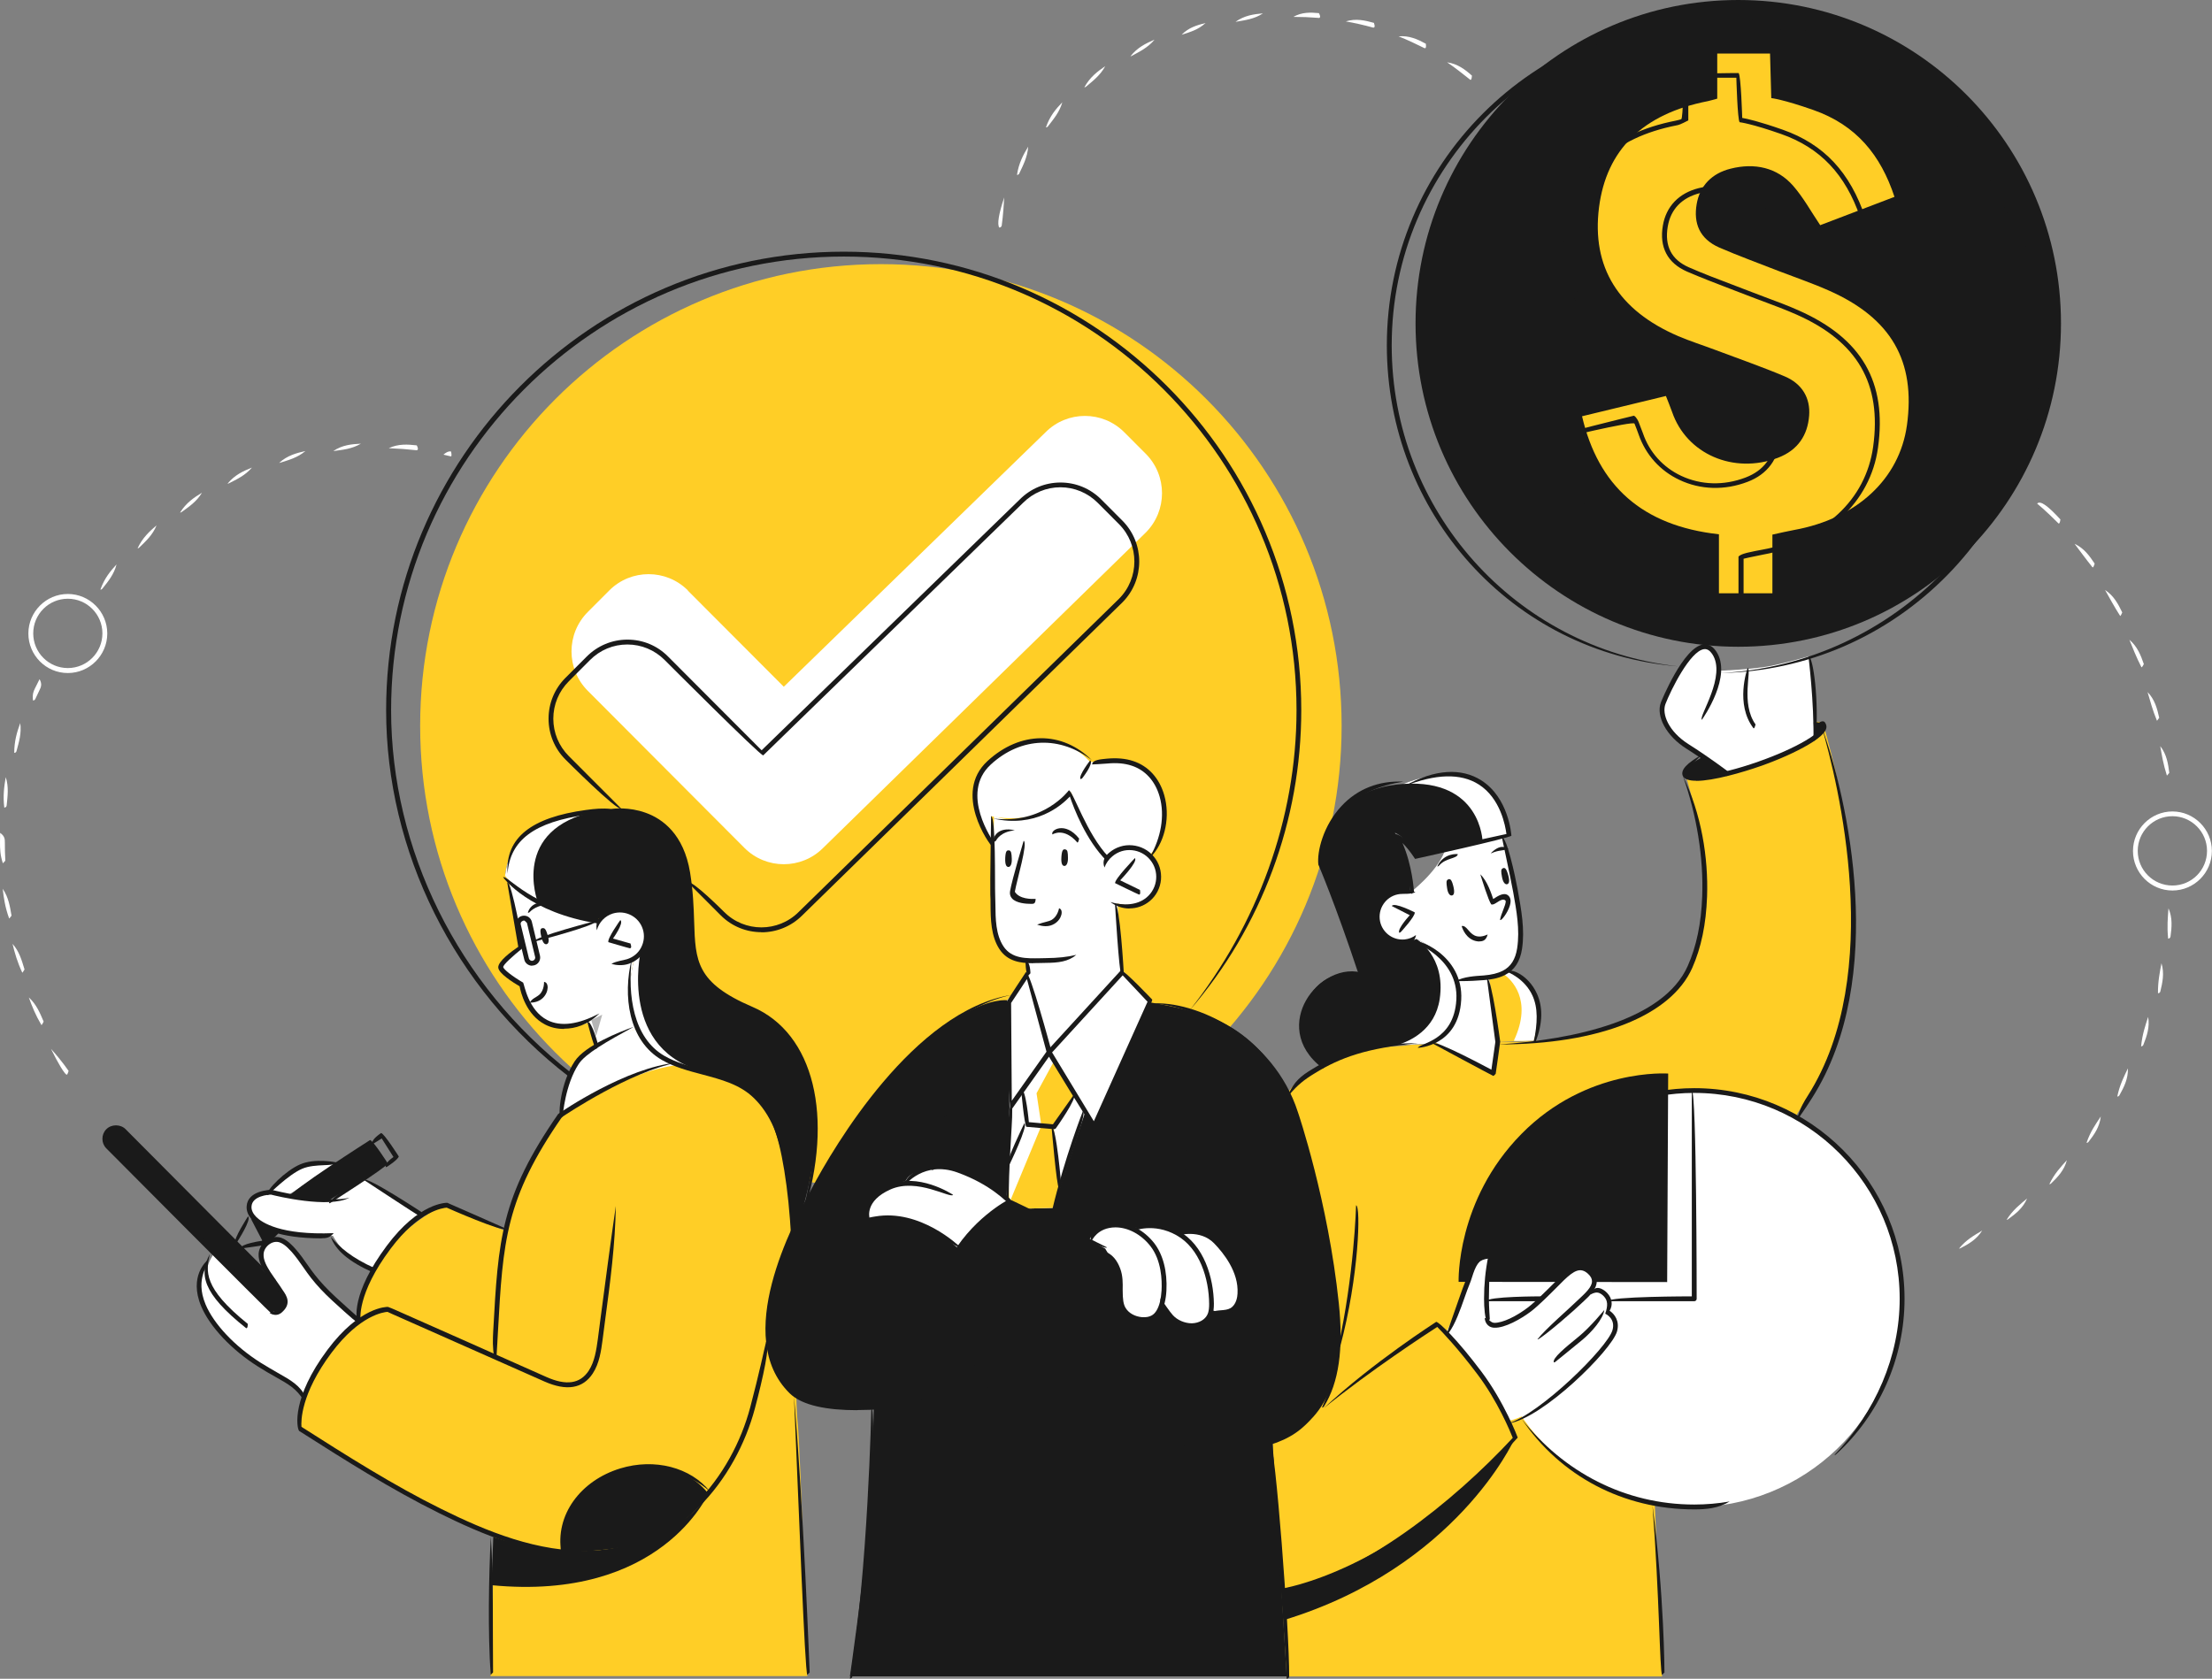 <svg width="523" height="397" viewBox="0 0 523 397" fill="none" xmlns="http://www.w3.org/2000/svg">
<rect x="0" y="0" width="523" height="397" fill="#808080" stroke="none"/>
<g clip-path="url(#clip0_1_356)">
<path d="M317.21 171.647C317.21 231.943 268.435 280.828 208.275 280.828C148.115 280.828 99.34 231.943 99.34 171.647C99.34 111.351 148.115 62.466 208.275 62.466C268.435 62.466 317.21 111.351 317.21 171.647Z" fill="#FFCE26"/>
<path d="M160.115 251.872C160.115 251.872 144.48 255.193 132.454 263.765C132.454 263.765 121.737 278.631 119.438 291.087L104.873 285.006C104.873 285.006 85.282 294.221 84.695 312.248C84.695 312.248 69.514 326.739 70.744 337.695C70.744 337.695 103.189 358.856 116.873 362.74L115.991 396.384H190.877C190.877 396.384 189.3 342.597 188.578 336.195C187.857 329.793 188.124 291.435 186.52 281.256C184.917 271.078 184.329 262.479 176.926 257.765C169.523 253.05 161.505 252.515 160.142 251.818L160.115 251.872Z" fill="#FFCE26"/>
<path d="M353.798 246.434C353.798 246.434 377.851 247.345 390.439 238.371C403.054 229.398 402.493 220.505 403.054 209.844C403.615 199.183 398.323 182.602 398.323 182.602L402.707 178.959L408.239 182.977C408.239 182.977 417.085 180.647 422.938 177.459L428.791 174.245V170.816C428.791 170.816 430.769 170.147 431.223 171.673C431.223 171.673 436.248 188.844 437.557 203.469C438.867 218.094 440.951 239.363 424.969 263.336L391.268 355.91L392.978 396.464H304.221L300.881 340.963L304.596 258.274C304.596 258.274 307.99 252.3 321.192 248.577C321.192 248.577 326.698 247.506 330.413 247.398C334.128 247.264 338.618 246.086 338.618 246.086L352.729 253.666L353.183 246.434H353.771H353.798Z" fill="#FFCE26"/>
<path d="M238.128 236.55C238.128 236.55 223.269 234.3 199.055 270.113C174.841 305.9 183.26 323.445 183.26 323.445C183.26 323.445 185.344 335.659 206.592 332.82C206.592 332.82 206.351 348.517 205.148 362.205C203.919 375.892 200.952 396.438 200.952 396.438H304.221L300.881 340.936C300.881 340.936 315.633 338.124 316.275 319.025C316.916 299.953 309.406 271.988 307.696 266.444C305.985 260.899 300.72 245.122 284.418 239.952C268.115 234.782 245.157 234.487 238.128 236.523V236.55Z" fill="#1A1A1A"/>
<path d="M162.654 139.637C157.523 134.494 149.184 134.494 144.053 139.637L138.975 144.726C133.844 149.869 133.844 158.227 138.975 163.37L176.017 200.522C181.148 205.665 189.487 205.665 194.618 200.522L270.894 125.949C276.026 120.806 276.026 112.449 270.894 107.306L265.816 102.217C260.685 97.074 252.346 97.074 247.215 102.217L185.318 162.405L162.627 139.664L162.654 139.637Z" fill="white"/>
<path d="M120.293 208.156L123.153 224.148C123.153 224.148 118.503 227.55 118.369 228.728C118.262 229.907 123.153 233.228 123.153 233.228C123.153 233.228 125.585 246.756 139.403 241.747L140.899 247.104L150.28 243.354C150.28 243.354 148.088 234.461 149.826 227.228C149.826 227.228 153.835 224.362 152.204 218.817C150.574 213.273 143.224 214.719 141.487 217.532C140.552 217.88 125.532 214.585 120.267 208.13L120.293 208.156Z" fill="white"/>
<path d="M84.695 312.275C84.695 312.275 75.341 304.56 72 299.069C68.659 293.605 65.639 292.158 63.153 293.926C60.668 295.694 62.058 300.141 63.768 302.123C65.479 304.105 69.541 308.9 66.12 310.025C66.12 310.025 65.265 311.123 62.886 308.712C60.508 306.328 50.619 296.364 50.619 296.364C50.619 296.364 49.096 298.667 49.042 299.926C49.042 299.926 46.637 300.944 47.171 305.176C47.706 309.409 50.512 315.704 58.263 320.552C66.013 325.427 71.385 328.266 71.839 330.597C71.839 330.597 76.944 317.9 84.721 312.221L84.695 312.275Z" fill="white"/>
<path d="M265.442 229.827L264.213 213.648C264.213 213.648 271.188 216.112 273.62 209.442C276.026 202.772 269.798 199.987 266.565 200.442C263.331 200.897 261.674 203.013 261.674 203.013C261.674 203.013 255.447 196.29 253.175 187.21C253.175 187.21 245.611 196.638 235.028 193.022C235.028 193.022 234.654 208.719 234.734 212.764C234.814 216.808 233.023 226.291 243.019 227.175V230.175L248.284 248.577L265.415 229.827H265.442Z" fill="white"/>
<path d="M238.502 284.042C238.502 284.042 234.28 278.765 227.411 277.078C220.542 275.363 215.144 276.756 214.102 279.328C214.102 279.328 203.491 281.256 205.309 288.703C205.309 288.703 209.371 287.042 215.839 288.971C222.306 290.873 226.663 295.373 226.663 295.373C226.663 295.373 232.73 286.801 238.502 284.069V284.042Z" fill="white"/>
<path d="M257.558 293.203C257.558 293.203 259.616 287.846 267.794 290.551C267.794 290.551 274.208 288.489 278.965 291.917C278.965 291.917 281.718 290.605 285.807 292.319C289.87 294.033 292.328 301.185 293.184 304.078C294.039 306.971 292.088 311.98 286.903 309.944C286.449 309.837 285.887 313.855 281.504 313.48C277.095 313.105 275.01 308.257 275.01 308.257C275.01 308.257 273.807 312.623 270.012 312.034C266.217 311.444 265.041 308.578 264.934 307.56C264.827 306.543 265.121 302.284 264.694 301.185C264.266 300.114 261.3 295.266 261.3 295.266L257.558 293.203Z" fill="white"/>
<path d="M355.856 199.103L359.357 217.88C359.357 217.88 362.404 230.684 352.114 231.193L353.798 246.407L353.076 253.854L338.912 246.22C338.912 246.22 343.562 244.666 344.631 238.586C345.7 232.505 344.15 228.675 340.569 226.076C336.987 223.478 334.876 222.059 334.876 222.059C334.876 222.059 327.339 224.657 325.843 218.255C324.346 211.826 330.199 210.433 333.406 211.103C333.406 211.103 339.526 206.469 341.504 201.487C343.482 196.504 344.471 190.665 344.471 190.665C344.471 190.665 353.691 196.129 355.856 199.103Z" fill="white"/>
<path d="M407.758 182.602C407.758 182.602 400.862 177.861 397.682 175.638C394.502 173.415 392.604 169.932 393.139 166.664C393.673 163.397 400.301 153.914 401.931 153.271C403.589 152.628 405.887 153.807 406.315 157.155C406.715 160.477 406.368 158.629 406.368 158.629C406.368 158.629 414.519 158.334 418.822 157.45C423.125 156.566 427.775 155.173 427.775 155.173C427.775 155.173 429.379 166.906 428.818 174.272C428.818 174.272 423.927 178.343 417.299 180.218C410.671 182.093 407.758 182.656 407.758 182.656V182.602Z" fill="white"/>
<path d="M99.34 287.551L86.004 278.765L77.799 283.989L68.258 282.542L79.724 275.122C79.724 275.122 74.031 274.212 71.171 275.926C68.311 277.64 63.207 282.006 63.207 282.006C63.207 282.006 59.385 282.488 58.877 285.06C58.396 287.631 61.63 290.417 66.842 291.301C72.026 292.158 78.735 292.265 78.735 292.265C78.735 292.265 81.327 297.542 87.795 300.435C87.795 300.435 92.605 293.792 94.075 292.292C95.545 290.819 99.34 287.578 99.34 287.578V287.551Z" fill="white"/>
<path d="M243.046 230.202L238.128 236.55L238.689 261.943L237.914 283.185L242.191 285.837L249.059 285.649L256.596 262.934L258.6 266.47L272.07 236.309L263.865 227.952L243.046 230.202Z" fill="white"/>
<path d="M248.284 248.577L242.03 258.274L243.019 265.881L238.689 274.104L238.262 283.399L242.19 285.837L249.059 285.649L250.529 281.203L250.369 279.354L249.059 265.881L254.164 259.184L248.284 248.577Z" fill="#FFCE26"/>
<path d="M271.99 201.969C271.99 201.969 276.079 198.46 274.93 190.986C273.781 183.513 272.444 178.933 257.745 180.218C257.745 180.218 251.919 172.986 243.099 175.477C234.253 177.942 231.286 182.87 230.511 187.344C229.71 191.817 234.52 199.531 234.52 199.531L234.413 193.022C234.413 193.022 246.226 196.022 253.202 187.236C253.202 187.236 257.665 200.013 261.7 203.04C261.7 203.04 264.881 197.817 272.017 201.996L271.99 201.969Z" fill="white"/>
<path d="M189.781 285.837C189.781 285.837 193.977 272.953 192.373 260.979C190.77 249.006 185.799 241.023 177.353 238.505C168.908 235.987 165.006 229.853 163.937 225.648C162.841 221.442 163.857 211.157 161.852 203.067C159.848 194.978 153.006 191.254 144.534 191.897C144.534 191.897 121.309 189.54 119.438 207.112C119.438 207.112 125.665 215.228 140.605 217.907C141.273 217.8 142.69 215.442 146.485 215.308C150.28 215.174 152.659 218.094 152.846 221.121C153.006 224.148 150.093 226.639 150.093 226.639C150.093 226.639 148.463 231.702 149.104 237.943C149.719 244.184 153.888 250.131 160.596 252.032C167.304 253.934 178.209 255.247 181.763 263.524C185.318 271.828 186.734 280.613 186.841 284.765C186.948 288.944 187.135 291.81 187.135 291.81L189.861 285.81L189.781 285.837Z" fill="#1A1A1A"/>
<path d="M59.438 288.435L62.271 293.873L66.227 291.14C66.227 291.14 60.294 288.596 59.919 287.98C59.545 287.364 59.465 288.408 59.465 288.408L59.438 288.435Z" fill="#1A1A1A"/>
<path d="M77.372 284.122L91.189 275.47L87.608 270.113L68.044 282.863C68.044 282.863 75.474 284.417 77.372 284.149V284.122Z" fill="#1A1A1A"/>
<path d="M132.614 366.946C132.614 366.946 131.786 352.213 146.512 347.981C161.211 343.749 167.438 353.231 167.438 353.231C167.438 353.231 159.394 363.437 150.039 365.365C140.685 367.294 132.641 366.946 132.641 366.946H132.614Z" fill="#1A1A1A"/>
<path d="M63.127 301.266L29.292 267.461C29.292 267.461 26.966 265.961 25.55 267.461C24.134 268.961 25.55 271.211 25.55 271.211L64.303 310.186C64.303 310.186 65.986 310.132 66.922 309.194C67.857 308.284 67.002 306.248 66.708 305.739C66.414 305.23 63.127 301.266 63.127 301.266Z" fill="#1A1A1A"/>
<path d="M150.307 243.354C150.307 243.354 139.055 247.023 136.89 250.238C134.725 253.425 132.48 263.765 132.48 263.765C132.48 263.765 147.661 253.399 160.142 251.872C160.142 251.872 152.819 250.184 150.333 243.354H150.307Z" fill="white"/>
<path d="M139.803 241.238L142.396 239.952L140.926 245.041L139.803 241.238Z" fill="#B5B5B5"/>
<path d="M312.72 252.059C312.72 252.059 305.905 248.041 308.551 238.425C311.197 228.809 321.299 229.934 321.299 229.934L312.293 203.978C312.293 203.978 312.293 186.647 331.829 185.388C331.829 185.388 338.858 182.281 344.952 183.218C351.045 184.129 355.428 189.62 356.765 196.906C356.845 197.656 334.823 202.826 334.823 202.826C334.823 202.826 332.685 198.085 329.798 196.906C329.798 196.906 333.593 205.424 333.433 211.103C333.433 211.103 326.11 209.603 325.976 216.326C325.843 223.05 331.829 223.559 334.929 222.085C334.929 222.085 344.551 226.13 345.005 235.371C345.46 244.613 337.094 246.997 337.094 246.997C337.094 246.997 327.767 246.782 322.048 248.55C316.328 250.318 312.774 252.086 312.774 252.086L312.72 252.059Z" fill="#1A1A1A"/>
<path d="M352.114 231.219L354.145 246.434L362.591 246.086C362.591 246.086 364.702 240.38 363.286 236.309C361.843 232.237 356.791 229.425 356.791 229.425C356.791 229.425 354.493 231.38 352.114 231.219Z" fill="#FFCE26"/>
<path d="M487.294 76.475C487.294 118.717 453.138 152.95 410.992 152.95C368.845 152.95 334.689 118.717 334.689 76.475C334.689 34.233 368.845 0 410.992 0C453.138 0 487.294 34.233 487.294 76.475Z" fill="#1A1A1A"/>
<path d="M450.867 100.583C449.103 113.279 439 122.655 424.194 125.333C422.591 125.628 421.014 126.003 419.063 126.431V140.307H406.421V126.351C388.221 124.342 377.878 114.833 374.056 98.44C380.765 96.832 387.099 95.279 393.887 93.645C394.395 94.984 394.929 96.216 395.357 97.449C398.778 107.386 409.896 112.208 420.346 108.27C425.156 106.449 427.401 102.833 427.749 98.306C428.069 94.181 426.145 90.779 421.976 89.011C416.577 86.734 411.018 84.805 405.539 82.743C402.626 81.645 399.66 80.707 396.827 79.502C382.582 73.394 376.301 63.135 378.065 49.072C379.802 35.385 388.462 26.92 403.802 23.92C404.417 23.786 405.032 23.599 406.021 23.331V12.67H418.502L418.796 23.197C418.796 23.197 421.575 23.492 428.738 26.009C438.947 29.599 444.666 36.697 447.927 46.555C442.074 48.805 436.221 51.028 430.368 53.251C428.176 50.01 426.412 46.742 423.98 43.956C420.185 39.59 414.84 38.465 409.201 39.885C404.764 40.983 401.905 43.903 401.156 48.269C400.381 52.796 401.825 56.465 406.475 58.528C411.098 60.537 415.856 62.251 420.559 64.1C424.515 65.626 428.55 66.993 432.399 68.707C447.178 75.243 452.978 85.395 450.867 100.609V100.583Z" fill="#FFCE26"/>
<path d="M447.739 319.849C454.711 293.587 439.121 266.633 412.918 259.645C386.715 252.657 359.821 268.282 352.849 294.544C345.877 320.806 361.467 347.761 387.67 354.749C413.873 361.736 440.767 346.111 447.739 319.849Z" fill="white"/>
<path d="M344.872 303.141L394.181 303.194L394.421 253.881C394.421 253.881 375.152 252.461 359.704 268.185C344.23 283.908 344.872 303.114 344.872 303.114V303.141Z" fill="#1A1A1A"/>
<path d="M342.039 314.9C342.039 314.9 344.337 310.346 345.86 306.248C347.384 302.15 347.972 298.025 351.874 297.65C351.874 297.65 351.313 306.194 351.446 308.418C351.553 310.641 350.965 313.507 353.771 313.078C356.578 312.677 360.266 311.337 364.328 307.346C368.39 303.355 371.491 298.614 374.938 300.141C378.386 301.694 376.488 304.641 376.488 304.641C376.488 304.641 378.52 304.802 380.043 306.677C381.566 308.552 379.589 310.346 379.589 310.346C379.589 310.346 381.967 311.257 381.994 313.507C381.994 315.757 379.829 318.998 374.885 323.525C369.941 328.079 362.163 335.07 356.631 336.008C356.631 336.008 352.782 329.07 349.522 324.302C346.288 319.534 341.638 314.873 341.638 314.873H342.039V314.9Z" fill="white"/>
<path d="M357.941 340.561C357.941 340.561 344.31 370.669 303.633 383.098L302.939 375.705C302.939 375.705 329.29 371.901 357.914 340.561H357.941Z" fill="#1A1A1A"/>
<path d="M167.438 353.231C167.438 353.231 156.4 378.785 116.204 374.874L116.632 363.464C116.632 363.464 130.209 368.285 141.835 366.973C153.46 365.66 164.685 358.91 167.465 353.231H167.438Z" fill="#1A1A1A"/>
<path d="M407.945 182.977L402.706 178.959C402.706 178.959 397.602 181.397 398.323 183.245C399.072 185.093 407.945 182.977 407.945 182.977Z" fill="#1A1A1A"/>
<path d="M428.818 170.816L428.925 174.54C428.925 174.54 430.876 172.825 430.876 171.674C430.876 170.522 428.791 170.816 428.791 170.816H428.818Z" fill="#1A1A1A"/>
<path d="M140.953 191.817C134.378 191.951 120.828 193.879 119.411 207.139C119.411 207.139 121.79 210.219 127.082 213.192C127.162 213.192 120.561 196.022 140.953 191.817Z" fill="white"/>
<path d="M167.064 253.559C146.164 248.791 151.456 225.193 151.456 225.193C150.521 226.184 150.039 226.612 150.039 226.612C150.039 226.612 148.409 231.675 149.051 237.916C149.665 244.157 153.835 250.104 160.543 252.006C163.376 252.809 166.957 253.506 170.405 254.658C169.576 254.229 168.48 253.854 167.064 253.532V253.559Z" fill="white"/>
<path d="M344.925 183.218C338.831 182.308 331.803 185.388 331.803 185.388C350.243 184.156 350.537 199.022 350.537 199.022L356.818 197.656C355.428 189.62 351.019 184.156 344.925 183.218Z" fill="white"/>
<path d="M344.952 235.345C344.497 226.103 334.876 222.059 334.876 222.059C334.876 222.059 341.878 226.157 340.408 236.202C339.313 243.648 333.246 246.3 330.172 247.184C333.914 246.916 337.041 246.97 337.041 246.97C337.041 246.97 345.406 244.586 344.952 235.345Z" fill="white"/>
<path d="M357.941 246.086C357.86 246.273 362.591 246.086 362.591 246.086C362.591 246.086 364.702 240.38 363.286 236.309C361.843 232.237 356.791 229.425 356.791 229.425C356.791 229.425 356.257 229.853 355.455 230.309C357.246 231.568 362.511 236.336 357.941 246.086Z" fill="white"/>
<path d="M249.059 251.229L245.077 258.542L246.226 266.202L238.689 284.364L238.128 274.292L242.698 265.774L241.763 257.818L248.15 248.979L249.059 251.229Z" fill="white"/>
<path d="M321.273 230.523C315.58 213.353 311.731 204.54 311.705 204.46C311.357 201.406 312.854 195.245 317.183 190.611C320.925 186.593 326.003 184.558 331.829 184.852C326.27 185.736 321.54 187.611 318.012 191.388C313.976 195.701 312.533 201.38 312.8 204.085C313.201 205.022 316.943 213.835 321.834 229.8C321.406 230.523 321.353 230.55 321.299 230.55L321.273 230.523Z" fill="#1A1A1A"/>
<path d="M345.379 232.023C344.952 232.023 344.551 232.023 344.15 232.023C346.128 230.925 348.907 230.818 350.805 230.684C352.702 230.523 354.119 230.175 355.295 229.585C357.192 228.621 358.315 226.88 358.716 224.228C359.384 219.835 358.555 215.362 357.78 210.996C357.085 207.219 355.108 198.138 355.108 198.031C356.23 197.87 358.208 206.978 358.796 210.165C359.704 215.228 360.56 219.808 359.865 224.389C359.41 227.416 358.074 229.425 355.829 230.577C354.119 231.461 352.221 231.675 350.912 231.782C349.362 231.916 347.223 232.023 345.406 232.023H345.379Z" fill="#1A1A1A"/>
<path d="M342.44 207.942C342.867 207.808 343.215 207.942 343.615 209.549C344.07 211.344 343.642 211.746 343.241 211.773C342.84 211.826 342.333 211.344 342.146 210.032C341.958 208.746 341.878 208.13 342.466 207.942H342.44Z" fill="#1A1A1A"/>
<path d="M355.348 205.317C355.776 205.156 356.123 205.29 356.578 206.871C357.085 208.639 356.684 209.04 356.284 209.121C355.883 209.174 355.375 208.719 355.134 207.433C354.894 206.148 354.814 205.531 355.375 205.317H355.348Z" fill="#1A1A1A"/>
<path d="M352.462 201.808C354.52 199.692 355.856 200.228 356.658 200.71C355.402 201.272 354.466 200.951 352.676 201.754C352.595 201.781 352.515 201.808 352.435 201.808H352.462Z" fill="#1A1A1A"/>
<path d="M339.82 204.915C341.37 201.621 344.578 201.969 344.684 201.996C344.524 203.121 341.825 202.826 340.248 204.701C340.141 204.835 339.981 204.915 339.82 204.915Z" fill="#1A1A1A"/>
<path d="M331.589 223.318C328.275 223.318 325.442 220.8 325.094 217.451C324.72 213.862 327.339 210.648 330.921 210.273C332.23 210.165 333.513 210.407 334.662 211.023C333.166 211.532 332.097 211.317 331.028 211.424C328.088 211.719 325.923 214.371 326.217 217.344C326.511 220.291 329.157 222.46 332.123 222.166C333.085 222.059 334.021 221.71 334.796 221.121C334.529 222.755 333.406 223.184 332.23 223.318C332.016 223.318 331.776 223.344 331.562 223.344L331.589 223.318Z" fill="#1A1A1A"/>
<path d="M330.814 220.559C330.386 219.594 333.326 216.433 333.326 216.433L329.077 214.264C329.584 213.246 334.502 215.764 334.502 215.764C334.662 216.675 331.215 220.398 331.215 220.398C331.108 220.505 330.947 220.585 330.787 220.585L330.814 220.559Z" fill="#1A1A1A"/>
<path d="M353.076 254.443C352.809 254.363 338.644 246.729 338.644 246.729C339.179 245.711 352.622 252.97 352.622 252.97L353.557 246.407L351.553 231.273C352.676 231.139 354.707 246.327 354.707 246.327C354.707 246.488 353.638 253.934 353.638 253.934C353.237 254.416 353.157 254.416 353.076 254.416V254.443Z" fill="#1A1A1A"/>
<path d="M312.72 252.622C305.959 247.479 306.306 240.996 308.765 236.63C311.411 231.889 317.371 228.246 322.769 230.282C317.558 229.532 312.186 232.88 309.78 237.193C306.894 242.336 308.123 247.72 313.094 251.604C313.094 252.541 312.907 252.622 312.747 252.622H312.72Z" fill="#1A1A1A"/>
<path d="M362.591 246.648C363.58 241.854 363.66 238.345 362.324 235.425C360.48 231.38 356.471 229.88 356.417 229.853C356.978 228.835 361.308 230.443 363.366 234.943C364.836 238.13 364.756 241.961 363.125 246.273C363.045 246.488 362.831 246.648 362.591 246.648Z" fill="#1A1A1A"/>
<path d="M335.223 247.827C335.544 246.675 343.776 246.273 344.337 236.416C344.898 226.452 334.154 222.701 334.048 222.675C334.529 221.63 346.101 225.675 345.486 236.47C344.872 247.372 335.357 247.8 335.25 247.8L335.223 247.827Z" fill="#1A1A1A"/>
<path d="M354.653 217.612C354.894 216.005 356.043 214.13 356.016 213.058C355.535 212.362 354.52 213.032 353.985 213.38C353.397 213.755 353.023 213.996 352.595 213.889C351.927 213.005 350.324 207.808 350.003 206.764C351.713 208.398 352.649 211.451 353.05 212.603C354.252 211.826 355.615 210.942 356.604 211.773C356.845 211.987 357.139 212.362 357.166 213.005C357.219 214.505 355.829 216.701 355.054 217.425C354.947 217.532 354.787 217.585 354.653 217.585V217.612Z" fill="#1A1A1A"/>
<path d="M349.816 222.648C349.228 222.648 348.667 222.514 348.159 222.273C346.235 221.362 345.62 219.112 345.593 219.005C346.689 218.737 347.223 220.558 348.64 221.228C349.495 221.63 350.537 221.55 351.74 220.987C351.366 222.434 350.564 222.621 349.789 222.621L349.816 222.648Z" fill="#1A1A1A"/>
<path d="M77.799 284.551C77.505 283.506 90.414 275.283 90.414 275.283L87.634 270.89L68.579 282.997C67.964 282.033 87.501 269.604 87.501 269.604C88.276 269.765 91.697 275.149 91.697 275.149C91.51 275.953 78.12 284.471 78.12 284.471C78.013 284.524 77.906 284.551 77.826 284.551H77.799Z" fill="#1A1A1A"/>
<path d="M91.216 276.033C90.922 274.988 93.033 273.622 93.033 273.622L90.254 269.229L88.115 270.569C87.501 269.604 90.12 267.944 90.12 267.944C90.895 268.131 94.289 273.488 94.289 273.488C94.102 274.265 91.51 275.926 91.51 275.926C91.403 275.979 91.296 276.006 91.216 276.006V276.033Z" fill="#1A1A1A"/>
<path d="M56.846 295.292C56.766 294.141 61.871 293.444 61.871 293.444L66.04 290.792C66.654 291.757 62.378 294.462 62.378 294.462C62.138 294.542 56.926 295.266 56.926 295.266C56.926 295.266 56.873 295.266 56.846 295.266V295.292Z" fill="#1A1A1A"/>
<path d="M55.617 293.926C55.136 293.042 58.637 287.658 58.637 287.658C59.599 288.274 56.098 293.658 56.098 293.658C55.991 293.819 55.804 293.926 55.617 293.926Z" fill="#1A1A1A"/>
<path d="M76.062 292.855C65.559 292.855 61.363 290.257 59.759 288.623C58.744 287.605 58.236 286.426 58.316 285.274C58.53 281.497 63.902 281.39 64.142 281.363C64.409 281.417 77.639 284.739 82.663 283.212C77.799 285.864 65.318 282.837 64.089 282.515C63.528 282.515 59.599 282.783 59.465 285.328C59.412 286.158 59.813 287.015 60.588 287.792C61.897 289.105 66.307 292.132 78.895 291.623C77.933 292.801 76.998 292.828 76.089 292.828L76.062 292.855Z" fill="#1A1A1A"/>
<path d="M63.127 282.622C62.913 281.444 67.51 276.837 70.957 275.363C74.459 273.837 79.323 274.854 79.536 274.881C79.242 276.006 74.565 275.042 71.412 276.408C68.178 277.801 63.581 282.408 63.554 282.462C63.447 282.569 63.287 282.622 63.153 282.622H63.127Z" fill="#1A1A1A"/>
<path d="M99.34 287.685C99.02 287.578 86.031 279.033 86.031 279.033C86.645 278.069 99.661 286.64 99.661 286.64C99.715 287.605 99.527 287.685 99.34 287.685Z" fill="#1A1A1A"/>
<path d="M88.302 300.971C82.503 298.4 79.269 295.641 78.2 292.453C80.231 294.944 83.251 297.516 88.543 299.873C88.73 300.837 88.543 300.971 88.302 300.971Z" fill="#1A1A1A"/>
<path d="M125.799 228.38C124.944 228.38 124.142 227.791 123.955 226.907L122.031 218.898C121.79 217.853 122.432 216.835 123.447 216.594C123.928 216.487 124.436 216.541 124.89 216.808C125.318 217.076 125.639 217.505 125.746 217.987L127.67 225.996C127.91 227.014 127.296 228.059 126.253 228.3C126.093 228.327 125.959 228.353 125.799 228.353V228.38ZM123.875 217.692C123.287 217.8 123.02 218.228 123.126 218.63L125.051 226.639C125.158 227.041 125.559 227.309 125.959 227.202C126.36 227.094 126.628 226.693 126.521 226.291L124.596 218.282C124.115 217.746 123.982 217.692 123.848 217.692H123.875Z" fill="#1A1A1A"/>
<path d="M126.146 222.728C126.013 221.603 141.113 217.719 141.113 217.719C141.38 218.817 126.28 222.701 126.28 222.701C126.227 222.701 126.173 222.701 126.146 222.701V222.728Z" fill="#1A1A1A"/>
<path d="M116.017 396.089C115.322 386.071 115.563 372.865 116.044 363.437C116.712 372.892 116.472 386.071 116.579 395.5C116.017 396.089 116.017 396.089 116.017 396.089Z" fill="#1A1A1A"/>
<path d="M116.873 321.141C116.418 318.596 116.525 316.748 116.605 314.954C117.808 293.069 118.369 283.078 131.973 263.443C132.774 262.854 148.169 252.381 160.035 251.309C148.997 253.452 134.111 263.336 132.855 264.193C119.492 283.506 118.93 293.391 117.728 315.034C117.621 316.802 117.541 318.677 117.407 320.605C117.407 320.9 117.14 321.141 116.846 321.141H116.873Z" fill="#1A1A1A"/>
<path d="M190.877 396.089C190.289 395.152 188.872 356.713 187.723 330.088C189.995 356.687 191.411 395.125 191.438 395.5C190.877 396.089 190.877 396.089 190.877 396.089Z" fill="#1A1A1A"/>
<path d="M138.12 367.856C125.799 367.856 113.933 362.847 103.884 357.865C92.365 352.16 81.354 345.168 70.717 338.392C70.102 337.534 68.98 330.516 77.425 319.213C85.042 309.007 91.43 309.061 91.724 309.061C91.937 309.114 93.247 309.677 93.247 309.677C105.247 314.98 117.22 320.311 129.193 325.641C133.897 327.731 137.158 327.248 139.189 324.168C140.632 321.972 141.006 319.132 141.354 316.668L141.968 311.927C143.117 303.168 144.32 294.087 145.603 285.194C145.469 294.248 144.267 303.328 143.091 312.087L142.476 316.829C142.129 319.427 141.728 322.4 140.151 324.811C137.799 328.4 133.95 329.016 128.739 326.713C116.766 321.382 104.766 316.079 92.793 310.775L91.617 310.239C90.815 310.293 85.095 310.936 78.361 319.936C71.091 329.659 71.171 336.115 71.278 337.427C81.969 344.231 92.953 351.222 104.392 356.874C114.841 362.044 127.242 367.24 139.964 366.705C159.821 365.847 173.077 349.079 177.38 332.82C179.331 325.507 181.095 317.391 181.122 317.311C182.217 317.632 180.427 325.775 178.476 333.115C174.039 349.776 160.436 366.999 139.991 367.856C139.349 367.883 138.734 367.91 138.093 367.91L138.12 367.856Z" fill="#1A1A1A"/>
<path d="M84.695 312.837C84.08 312.114 83.011 305.9 91.456 294.596C99.073 284.39 105.434 284.444 105.755 284.444C105.968 284.497 119.679 290.578 119.679 290.578C119.224 291.623 105.621 285.596 105.621 285.596C104.819 285.649 99.1 286.292 92.365 295.292C84.267 306.114 85.256 312.114 85.256 312.168C84.775 312.837 84.721 312.837 84.695 312.837Z" fill="#1A1A1A"/>
<path d="M124.81 215.871C125.238 213.969 127.59 212.576 130.289 214.103C127.135 213.621 125.318 215.603 125.238 215.683C125.131 215.817 124.971 215.871 124.81 215.871Z" fill="#1A1A1A"/>
<path d="M189.46 287.685C196.035 264.327 191.438 245.122 177.487 239.175C163.536 233.202 163.349 227.469 163.028 217.987C162.921 214.692 162.788 210.942 162.066 206.523C159.394 190.236 145.202 192.353 144.614 192.46C142.743 192.272 141.193 192.326 138.708 192.674C126.36 194.388 120.587 198.647 120 206.576C119.465 198.058 125.719 193.29 138.547 191.549C140.712 191.254 142.449 191.094 144.48 191.308C145.068 191.228 148.703 190.772 152.685 192.219C156.641 193.638 161.665 197.254 163.162 206.335C163.883 210.808 164.017 214.585 164.124 217.933C164.418 227.282 164.605 232.425 177.888 238.104C192.427 244.318 197.291 264.06 189.968 287.256C189.888 287.498 189.674 287.658 189.433 287.658L189.46 287.685Z" fill="#1A1A1A"/>
<path d="M133.362 243.327C131.705 243.327 130.209 242.979 128.873 242.282C124.356 239.952 123.1 234.568 122.859 233.255C121.202 232.264 117.861 230.175 117.808 228.782C117.755 227.335 120.881 225.032 122.538 223.907L119.919 208.665C121.042 208.478 123.741 224.068 123.741 224.068C121.069 226.237 118.957 228.139 118.984 228.702C119.037 229.237 121.229 230.952 123.688 232.371C123.982 232.853 124.89 238.934 129.407 241.238C132.534 242.845 136.703 242.309 141.728 239.657C138.948 242.416 135.955 243.273 133.362 243.273V243.327Z" fill="#1A1A1A"/>
<path d="M128.285 219.487C127.83 219.541 127.59 219.835 127.964 221.442C128.365 223.237 128.926 223.398 129.3 223.264C129.701 223.13 129.915 222.46 129.514 221.228C129.113 219.969 128.899 219.407 128.285 219.487Z" fill="#1A1A1A"/>
<path d="M125.264 237.112C125.799 236.095 126.841 235.853 127.536 235.211C128.712 234.139 128.632 232.237 128.632 232.211C129.781 232.264 129.861 234.595 128.311 236.041C127.536 236.764 126.521 237.112 125.264 237.112Z" fill="#1A1A1A"/>
<path d="M146.592 228.246C145.897 228.246 145.229 228.139 144.561 227.925C146.004 227.202 147.18 227.175 148.276 226.827C149.719 226.371 150.895 225.407 151.59 224.068C152.284 222.728 152.445 221.201 151.99 219.755C151.536 218.308 150.547 217.13 149.211 216.433C147.875 215.737 146.351 215.603 144.908 216.032C143.037 216.621 141.621 218.094 141.113 219.996C140.605 217.425 142.316 215.63 144.561 214.933C146.298 214.398 148.115 214.558 149.745 215.416C151.349 216.273 152.525 217.692 153.059 219.407C153.594 221.148 153.434 222.996 152.578 224.603C151.723 226.21 150.307 227.389 148.596 227.952C147.928 228.166 147.26 228.246 146.565 228.246H146.592Z" fill="#1A1A1A"/>
<path d="M148.917 224.255C148.757 224.255 143.839 222.809 143.839 222.809C143.545 221.925 146.672 217.585 146.672 217.585C147.607 218.255 144.935 221.951 144.935 221.951L149.077 223.13C149.398 224.094 149.157 224.255 148.917 224.255Z" fill="#1A1A1A"/>
<path d="M132.481 264.354C131.946 263.417 132.507 256.104 135.875 250.988C138.333 247.238 146.485 244.023 149.852 242.818C143.411 246.327 138.414 249.193 136.837 251.604C133.63 256.479 133.068 263.738 133.068 263.818C133.068 264.113 132.801 264.354 132.507 264.354H132.481Z" fill="#1A1A1A"/>
<path d="M187.055 292.935C186.494 280.935 184.65 270.595 182.939 266.658C181.736 263.872 180.16 261.542 178.262 259.693C174.948 256.452 170.618 255.327 166.022 254.095C162.788 253.238 159.447 252.354 156.534 250.693C148.57 246.139 147.206 235.398 149.371 226.773C148.409 235.237 149.665 245.416 157.095 249.702C159.875 251.309 163.135 252.166 166.289 252.997C170.832 254.202 175.509 255.434 179.037 258.89C181.042 260.845 182.699 263.309 183.955 266.202C185.719 270.247 187.589 280.774 187.589 292.373C187.589 292.694 187.322 292.935 187.028 292.935H187.055Z" fill="#1A1A1A"/>
<path d="M141.514 218.416C125.077 215.844 119.198 207.781 118.957 207.46C119.946 206.871 125.772 214.826 141.594 217.291C142.022 218.228 141.781 218.442 141.514 218.442V218.416Z" fill="#1A1A1A"/>
<path d="M140.926 248.041C140.365 247.613 138.868 241.639 138.868 241.639C139.964 241.371 141.487 247.345 141.487 247.345C141.033 248.041 140.979 248.068 140.926 248.068V248.041Z" fill="#1A1A1A"/>
<path d="M84.695 312.864C84.32 312.703 83.358 311.98 78.548 307.56C76.597 305.766 74.966 304.025 73.576 302.257C72.908 301.426 72.32 300.542 71.706 299.685C70.85 298.453 69.942 297.167 68.953 296.042C68.632 295.694 68.311 295.373 67.991 295.051C67.537 294.623 66.895 294.087 66.147 293.819C65.398 293.551 64.516 293.685 63.768 294.194C62.94 294.757 62.378 295.641 62.325 296.551C62.218 297.998 63.1 299.498 63.902 300.784C64.356 301.48 64.81 302.15 65.291 302.819C65.826 303.569 66.387 304.373 66.895 305.176C67.697 306.328 69.113 308.337 66.494 310.48C65.933 310.909 65.024 311.284 63.741 310.507C65.104 309.998 65.505 309.811 65.773 309.596C67.563 308.123 66.788 307.025 66.174 306.141C65.452 304.989 64.891 304.239 64.356 303.489C63.875 302.793 63.367 302.123 62.913 301.4C62.004 299.953 61.042 298.266 61.149 296.471C61.229 295.212 61.977 293.98 63.127 293.23C64.169 292.533 65.425 292.346 66.494 292.721C67.43 293.042 68.205 293.685 68.739 294.194C69.113 294.542 69.461 294.891 69.781 295.266C70.85 296.444 71.759 297.757 72.641 299.016C73.229 299.873 73.844 300.73 74.485 301.534C75.822 303.248 77.425 304.935 79.323 306.703C84.053 311.043 85.015 311.793 85.042 311.819C85.042 312.757 84.855 312.837 84.695 312.837V312.864Z" fill="#1A1A1A"/>
<path d="M58.236 314.123C47.652 305.739 47.118 301.212 49.603 296.578C48.721 300.623 47.92 304.48 58.583 313.078C58.583 314.016 58.396 314.096 58.236 314.096V314.123Z" fill="#1A1A1A"/>
<path d="M71.813 331.213C70.129 328.427 68.231 327.356 65.078 325.588C63.875 324.918 62.512 324.141 60.962 323.15C54.735 319.213 49.603 313.748 47.572 308.927C44.552 301.748 48.962 298.105 49.015 298.078C49.577 299.096 45.942 302.123 48.614 308.498C50.566 313.132 55.51 318.382 61.55 322.213C63.073 323.177 64.436 323.927 65.612 324.623C68.846 326.445 70.957 327.65 72.294 330.409C71.946 331.213 71.866 331.24 71.786 331.24L71.813 331.213Z" fill="#1A1A1A"/>
<path d="M132.721 367.187C131.171 358.294 137.264 350.124 146.672 347.258C154.77 344.793 163.295 346.99 167.892 352.749C162.681 348.061 154.636 345.999 146.993 348.356C138.28 351.008 132.374 358.829 133.282 366.544C132.748 367.187 132.748 367.187 132.721 367.187Z" fill="#1A1A1A"/>
<path d="M400.595 307.721H380.257C380.257 306.569 400.007 306.569 400.007 306.569V257.899C401.156 257.899 401.156 307.159 401.156 307.159C401.156 307.48 400.889 307.721 400.595 307.721Z" fill="#1A1A1A"/>
<path d="M364.328 307.721H351.473C351.473 306.569 364.328 306.569 364.328 306.569C364.889 307.453 364.649 307.721 364.328 307.721Z" fill="#1A1A1A"/>
<path d="M433.735 344.07C443.41 333.865 449.156 320.766 449.156 307.132C449.156 280.292 427.375 258.461 400.595 258.461C377.584 258.461 357.566 274.828 352.996 297.408C356.551 274.078 377.05 257.336 400.595 257.336C428.016 257.336 450.305 279.676 450.305 307.159C450.305 321.114 444.399 334.534 434.109 343.936C434.003 344.043 433.869 344.097 433.735 344.097V344.07Z" fill="#1A1A1A"/>
<path d="M351.66 312.596C351.072 311.953 350.885 309.141 350.885 307.132C350.885 303.784 351.206 300.435 351.874 297.167C352.355 300.569 352.034 303.864 352.034 307.132C352.034 309.114 352.248 311.953 352.248 311.98C351.713 312.596 351.687 312.596 351.687 312.596H351.66Z" fill="#1A1A1A"/>
<path d="M400.595 356.954C383.838 356.954 368.952 349.133 359.758 335.525C369.7 348.169 384.239 355.803 400.595 355.803C403.401 355.803 406.234 355.562 408.96 355.079C406.341 356.687 403.482 356.954 400.595 356.954Z" fill="#1A1A1A"/>
<path d="M411.633 146.093H398.992C398.43 145.53 398.43 132.083 398.43 132.083C380.604 129.967 370.021 120.699 366.065 103.797C366.493 103.101 386.324 98.306 386.324 98.306C386.992 98.654 387.446 99.833 387.446 99.833C387.793 100.743 388.141 101.6 388.462 102.484C389.985 106.958 393.219 110.52 397.495 112.529C402.172 114.726 407.571 114.886 412.702 112.931C417.005 111.297 419.384 108.11 419.731 103.449C420.025 99.431 418.101 96.324 414.306 94.716C410.457 93.109 406.475 91.636 402.6 90.216C401.023 89.627 399.446 89.064 397.869 88.475C396.88 88.1 395.865 87.752 394.849 87.377C392.952 86.707 391.001 86.011 389.13 85.207C374.644 78.993 368.203 68.546 370.047 54.189C371.811 40.206 380.631 31.581 396.239 28.527C396.64 28.447 397.014 28.34 397.495 28.206C398.003 28.072 398.003 17.84 398.003 17.84C398.564 17.277 411.072 17.277 411.072 17.277C411.633 17.84 411.927 27.884 411.927 27.884C413.023 28.072 415.936 28.715 421.495 30.67C431.25 34.099 437.45 40.742 441.058 51.564C440.711 52.287 423.179 58.983 423.179 58.983C421.816 57.751 421.147 56.707 420.506 55.715C419.116 53.519 417.78 51.43 416.15 49.555C412.729 45.617 407.651 44.224 401.931 45.671C397.655 46.742 395.009 49.474 394.315 53.599C393.539 58.18 395.197 61.421 399.312 63.216C402.6 64.662 406.047 65.975 409.388 67.234C410.724 67.743 412.061 68.251 413.37 68.76C414.706 69.269 416.043 69.778 417.379 70.287C419.971 71.252 422.671 72.243 425.236 73.394C440.23 80.037 446.19 90.35 444.025 105.913C442.234 118.771 431.838 128.44 416.898 131.146C415.802 131.36 414.733 131.574 413.531 131.842L412.248 132.137V145.557C412.248 145.878 411.98 146.119 411.686 146.119L411.633 146.093ZM399.553 144.941H411.045V131.628C411.499 131.065 413.237 130.69 413.237 130.69C414.439 130.423 415.535 130.181 416.657 129.994C431.33 127.315 441.112 118.235 442.876 105.699C444.96 90.725 439.187 80.787 424.755 74.386C422.216 73.261 419.544 72.269 416.978 71.305C415.642 70.796 414.279 70.314 412.943 69.778C411.606 69.269 410.297 68.76 408.96 68.251C405.62 66.966 402.172 65.653 398.831 64.207C394.261 62.198 392.283 58.448 393.165 53.331C393.94 48.805 396.96 45.671 401.637 44.492C407.838 42.965 413.263 44.465 417.005 48.751C418.689 50.68 420.025 52.823 421.468 55.046C422.029 55.93 422.591 56.814 423.179 57.698L439.802 51.349C436.301 41.197 430.368 34.929 421.121 31.688C414.119 29.224 411.339 28.902 411.312 28.902C410.804 28.34 410.537 18.375 410.537 18.375H399.179V28.474C397.335 29.438 396.907 29.545 396.506 29.626C381.433 32.572 372.934 40.876 371.223 54.296C369.459 68.091 375.66 78.136 389.638 84.136C391.482 84.939 393.406 85.609 395.303 86.279C396.319 86.627 397.335 87.002 398.35 87.377C399.927 87.966 401.504 88.529 403.054 89.118C406.929 90.538 410.938 92.011 414.813 93.645C419.09 95.466 421.281 98.975 420.934 103.502C420.559 108.565 417.86 112.181 413.183 113.949C407.784 116.012 402.065 115.851 397.094 113.494C392.524 111.351 389.103 107.547 387.446 102.779C387.152 101.922 386.805 101.065 386.457 100.181C386.163 99.458 367.375 104.011 367.375 104.011C371.357 120.19 381.727 129.003 399.125 130.931C399.633 131.494 399.633 144.887 399.633 144.887L399.553 144.941Z" fill="#1A1A1A"/>
<path d="M316.328 318.811C320.177 301.667 320.631 285.194 320.631 285.033C321.78 285.221 321.326 301.801 316.89 318.382C316.809 318.65 316.596 318.811 316.328 318.811Z" fill="#1A1A1A"/>
<path d="M392.978 396.089C392.417 395.339 392.364 377.66 390.707 355.937C393.513 377.634 393.54 395.339 393.54 395.527L392.978 396.089Z" fill="#1A1A1A"/>
<path d="M303.393 376.214C321.967 372.41 343.562 355.267 357.673 340.025C357.032 338.418 354.065 331.293 349.362 325.052C344.631 318.757 340.889 314.873 339.82 313.802C337.415 315.355 324.239 323.927 312.907 333.088C324.694 322.105 339.446 312.703 339.58 312.596C340.328 312.703 344.604 316.829 350.27 324.382C355.669 331.561 358.823 339.865 358.849 339.972C344.524 356.017 322.529 373.482 303.473 376.214C303.473 376.214 303.42 376.214 303.393 376.214Z" fill="#1A1A1A"/>
<path d="M304.596 258.836C306.039 255.729 307.535 254.47 310.342 252.782C316.489 249.032 322.796 246.702 335.197 246.702C323.063 247.854 316.916 250.104 310.93 253.774C308.23 255.408 306.814 256.613 305.023 258.675C304.916 258.809 304.756 258.863 304.596 258.863V258.836Z" fill="#1A1A1A"/>
<path d="M354.359 246.997C372.239 245.845 393.352 241.264 399.045 228.434C401.103 223.8 402.225 218.416 402.466 211.987C402.813 202.906 401.183 192.754 397.869 183.406C402.279 192.486 403.936 202.799 403.615 212.04C403.375 218.603 402.225 224.121 400.114 228.889C395.09 240.22 378.012 246.997 354.386 246.997H354.359Z" fill="#1A1A1A"/>
<path d="M424.969 264.381C425.637 261.917 426.626 260.39 427.455 259.077C445.789 230.255 434.564 184.986 430.689 171.781C436.809 188.522 446.51 231.246 428.417 259.693C427.588 261.006 426.573 262.559 425.45 264.14C425.343 264.301 425.156 264.381 424.996 264.381H424.969Z" fill="#1A1A1A"/>
<path d="M408.239 183.54C407.838 183.379 403.401 180.004 398.698 177.031C394.021 174.084 391.455 169.397 392.711 166.075C392.765 165.941 398.003 152.95 402.787 152.387C403.562 152.307 404.711 152.494 405.727 153.968C409.735 159.78 402.68 169.798 402.386 170.227C401.531 169.477 408.346 159.754 404.791 154.611C404.23 153.807 403.615 153.432 402.92 153.512C399.606 153.914 395.009 163.289 393.78 166.477C392.871 168.861 394.502 173.013 399.312 176.04C404.07 179.04 408.56 182.442 408.586 182.468C408.586 183.433 408.426 183.486 408.239 183.486V183.54Z" fill="#1A1A1A"/>
<path d="M428.764 175.209C428.951 166.048 427.588 155.307 427.588 155.2C428.738 155.173 430.101 166.022 429.326 174.7C429.299 174.995 429.058 175.209 428.764 175.209Z" fill="#1A1A1A"/>
<path d="M356.631 336.624C364.194 334.293 380.016 318.757 381.246 314.579C382.047 311.82 379.642 310.721 379.535 310.668C380.203 308.766 380.15 307.56 379.214 306.569C378.867 306.194 378.52 305.953 378.145 305.793C377.557 305.552 376.889 305.659 376.061 306.141C376.622 304.507 377.638 304.373 378.546 304.748C379.054 304.962 379.562 305.31 380.016 305.793C381.192 307.052 381.379 308.632 380.577 309.971C381.727 310.748 383.036 312.409 382.315 314.9C381.005 319.346 364.863 335.338 356.711 336.624C356.684 336.624 356.658 336.624 356.631 336.624Z" fill="#1A1A1A"/>
<path d="M363.5 316.748C365.344 314.337 371.357 309.168 372.987 307.534C374.858 305.793 376.408 304.373 376.408 303.007C376.408 302.391 376.114 301.828 375.473 301.239C373.709 299.605 372.159 300.462 369.753 302.766C369.433 303.087 368.952 303.569 368.39 304.132C366.546 305.98 363.794 308.739 362.056 310.078C359.598 311.953 355.776 314.096 353.29 313.989C351.553 313.909 351.072 312.436 351.045 311.686C352.195 311.846 352.275 312.784 353.344 312.837C355.295 312.837 358.475 311.337 361.335 309.141C362.992 307.855 365.745 305.123 367.562 303.301C368.123 302.712 368.604 302.23 368.952 301.935C370.689 300.248 373.335 297.703 376.248 300.382C377.103 301.185 377.531 302.069 377.531 303.007C377.531 304.882 375.767 306.489 374.484 307.694C372.052 310.052 366.039 315.248 363.794 316.668C363.687 316.721 363.58 316.748 363.5 316.748Z" fill="#1A1A1A"/>
<path d="M342.039 315.462C343.027 312.65 344.23 309.221 345.192 306.462C345.647 305.176 346.048 304.051 346.395 303.221C346.609 302.766 346.769 302.23 346.956 301.667C347.651 299.498 348.586 296.525 351.981 297.087C349.522 297.864 348.854 299.498 348.052 302.016C347.865 302.605 347.678 303.194 347.464 303.676C347.117 304.48 346.742 305.578 346.288 306.837C345.299 309.65 344.07 313.186 342.52 315.221C342.413 315.382 342.226 315.462 342.065 315.462H342.039Z" fill="#1A1A1A"/>
<path d="M367.375 322.186C367.027 321.168 369.994 318.757 373.308 316.052C376.007 313.855 379.295 309.811 379.321 309.784C379.081 311.846 376.381 315.007 374.03 316.936C370.716 319.668 367.749 322.052 367.749 322.052C367.642 322.132 367.508 322.186 367.402 322.186H367.375Z" fill="#1A1A1A"/>
<path d="M401.049 184.638C399.366 184.638 398.163 184.29 397.842 183.406C397.361 182.04 398.858 180.433 402.413 178.477C398.671 181.852 398.885 182.924 398.938 183.031C399.259 183.942 405.486 183.727 415.749 180.111C420.105 178.584 424.061 176.816 426.92 175.129C430.261 173.147 430.769 172.102 430.689 171.834C430.555 171.406 430.528 171.325 429.326 171.379C430.956 170.2 431.41 170.415 431.758 171.379C432.212 172.665 430.822 174.191 427.535 176.12C424.622 177.834 420.586 179.656 416.15 181.209C412.007 182.656 405.139 184.665 401.076 184.665L401.049 184.638Z" fill="#1A1A1A"/>
<path d="M414.6 172.236C410.217 166.531 413.076 158.307 413.21 157.959C414.252 158.414 411.499 166.343 415.081 171.325C414.84 172.209 414.733 172.236 414.626 172.236H414.6Z" fill="#1A1A1A"/>
<path d="M513.646 210.594C508.488 210.594 504.319 206.389 504.319 201.246C504.319 196.103 508.515 191.897 513.646 191.897C518.777 191.897 522.973 196.103 522.973 201.246C522.973 206.389 518.777 210.594 513.646 210.594ZM513.646 193.022C509.129 193.022 505.441 196.692 505.441 201.219C505.441 205.746 509.103 209.415 513.646 209.415C518.189 209.415 521.824 205.746 521.824 201.219C521.824 196.692 518.136 193.022 513.646 193.022Z" fill="white"/>
<path d="M16.035 159.164C10.877 159.164 6.708 154.959 6.708 149.816C6.708 144.673 10.904 140.467 16.035 140.467C21.167 140.467 25.363 144.673 25.363 149.816C25.363 154.959 21.167 159.164 16.035 159.164ZM16.035 141.592C11.519 141.592 7.857 145.262 7.857 149.789C7.857 154.316 11.519 157.986 16.035 157.986C20.552 157.986 24.214 154.316 24.214 149.789C24.214 145.262 20.552 141.592 16.035 141.592Z" fill="white"/>
<path d="M180.026 220.451C176.525 220.451 173.05 219.112 170.405 216.46L162.681 208.719C163.483 207.915 171.206 215.657 171.206 215.657C176.07 220.532 183.981 220.532 188.846 215.657L264.56 141.619C269.424 136.744 269.424 128.815 264.56 123.94L259.536 118.904C257.184 116.547 254.03 115.235 250.716 115.235C247.402 115.235 244.248 116.547 241.897 118.904L180.454 178.638C179.652 178.638 157.149 156.084 157.149 156.084C154.797 153.727 151.67 152.414 148.329 152.414C144.988 152.414 141.861 153.727 139.509 156.084L134.485 161.12C132.133 163.477 130.823 166.638 130.823 169.959C130.823 173.281 132.133 176.441 134.485 178.799L146.832 191.174C146.031 191.978 133.683 179.602 133.683 179.602C131.117 177.031 129.701 173.602 129.701 169.959C129.701 166.316 131.117 162.888 133.683 160.316L138.708 155.28C141.273 152.709 144.694 151.262 148.356 151.262C152.017 151.262 155.411 152.682 157.977 155.28L180.079 177.433L241.121 118.101C243.687 115.529 247.108 114.11 250.743 114.11C254.378 114.11 257.798 115.529 260.364 118.101L265.389 123.137C270.68 128.467 270.68 137.119 265.389 142.45L189.674 216.487C187.028 219.139 183.527 220.478 180.053 220.478L180.026 220.451Z" fill="#1A1A1A"/>
<path d="M286.556 343.481C265.041 343.481 237.46 329.311 219.34 314.953C219.153 314.337 220.436 305.552 224.257 298.212C229.389 288.408 238.208 283.801 238.582 283.613C239.09 283.613 261.754 294.998 261.754 294.998C261.246 296.016 238.85 284.765 238.85 284.765C237.38 285.596 229.763 290.176 225.273 298.748C221.959 305.123 220.596 312.623 220.302 314.257C238.262 328.4 265.389 342.329 286.529 342.329C287.01 342.329 287.491 342.329 287.972 342.329C300.239 341.954 307.883 338.686 312.025 332.07C308.631 339.65 300.694 343.079 287.999 343.481C287.518 343.481 287.037 343.481 286.529 343.481H286.556Z" fill="#1A1A1A"/>
<path d="M312.533 332.927C315.393 326.686 316.489 318.918 315.393 308.337C312.881 284.417 305.852 263.577 305.772 263.363C300.186 246.032 282.333 237.595 272.017 237.327C282.68 236.443 301.121 245.148 306.867 262.988C306.947 263.176 314.03 284.122 316.542 308.177C317.691 319.025 316.542 327.007 313.041 332.606C312.934 332.766 312.747 332.874 312.56 332.874L312.533 332.927Z" fill="#1A1A1A"/>
<path d="M280.783 291.007C279.099 281.471 280.916 270.113 280.943 270.006C282.039 270.301 280.275 281.497 281.344 290.364C280.836 291.007 280.809 291.007 280.783 291.007Z" fill="#1A1A1A"/>
<path d="M251.839 200.871C251.384 200.79 251.064 201.005 250.957 202.639C250.823 204.487 251.304 204.808 251.705 204.781C252.106 204.781 252.533 204.192 252.507 202.88C252.48 201.567 252.453 200.951 251.839 200.871Z" fill="#1A1A1A"/>
<path d="M238.502 201.112C238.048 201.058 237.754 201.272 237.674 202.906C237.594 204.755 238.075 205.049 238.476 205.022C238.876 204.996 239.277 204.406 239.224 203.094C239.17 201.781 239.117 201.165 238.502 201.085V201.112Z" fill="#1A1A1A"/>
<path d="M265.148 230.711C264.587 230.175 263.625 213.701 263.625 213.701C264.774 213.621 265.709 230.094 265.709 230.094C265.175 230.711 265.148 230.711 265.148 230.711Z" fill="#1A1A1A"/>
<path d="M244.275 227.791C241.309 227.791 238.235 227.389 236.311 224.469C234.28 221.389 234.226 217.371 234.199 213.835C234.199 213.058 234.199 212.308 234.146 211.558C234.066 209.148 234.333 193.638 234.333 192.995C235.482 193.183 235.188 209.148 235.295 211.505C235.322 212.255 235.322 213.032 235.349 213.808C235.375 217.371 235.429 221.041 237.273 223.826C239.251 226.773 242.672 226.666 246.012 226.612C246.44 226.612 246.868 226.612 247.268 226.585C250.101 226.559 252.4 226.318 254.484 225.809C252.56 227.443 250.182 227.684 247.268 227.71C246.868 227.71 246.44 227.71 246.039 227.737C245.478 227.737 244.89 227.764 244.302 227.764L244.275 227.791Z" fill="#1A1A1A"/>
<path d="M267.046 214.853C265.469 214.853 263.892 214.344 262.556 213.326C265.602 214.21 268.836 214.13 271.108 212.228C273.781 209.978 274.155 205.987 271.91 203.308C270.841 202.022 269.317 201.219 267.634 201.058C265.923 200.897 264.32 201.406 263.01 202.505C262.155 203.201 261.513 204.138 261.139 205.156C260.524 203.549 261.273 202.451 262.288 201.621C263.812 200.335 265.763 199.719 267.74 199.906C269.718 200.094 271.536 201.031 272.792 202.558C274.075 204.085 274.663 206.04 274.502 208.023C274.315 210.005 273.38 211.826 271.856 213.085C270.467 214.237 268.783 214.826 267.072 214.826L267.046 214.853Z" fill="#1A1A1A"/>
<path d="M235.028 199.049C234.52 198.219 235.883 195.326 239.946 196.37C236.551 196.665 235.589 198.647 235.536 198.728C235.429 198.942 235.242 199.049 235.028 199.049Z" fill="#1A1A1A"/>
<path d="M254.725 199.237C251.571 195.62 248.979 197.254 248.845 197.335C248.257 196.344 251.839 194.094 255.153 198.326C254.966 199.21 254.832 199.263 254.698 199.263L254.725 199.237Z" fill="#1A1A1A"/>
<path d="M243.046 230.764C242.484 230.202 242.458 227.202 242.458 227.202C243.607 227.202 243.634 230.175 243.634 230.175C243.26 230.568 243.072 230.764 243.072 230.764H243.046Z" fill="#1A1A1A"/>
<path d="M271.91 202.638C274.475 198.165 275.464 192.915 274.181 188.388C273.139 184.718 270.787 182.12 267.58 181.075C265.896 180.513 263.945 180.352 261.781 180.567C260.605 180.674 258.306 180.781 258.226 180.781C258.226 179.629 260.525 179.549 261.674 179.415C263.972 179.2 266.083 179.361 267.928 179.977C271.509 181.156 274.128 184.022 275.277 188.067C276.667 192.942 275.571 198.621 272.551 202.156C272.204 202.558 272.043 202.612 271.883 202.612L271.91 202.638Z" fill="#1A1A1A"/>
<path d="M269.264 211.532C269.023 211.478 263.651 208.853 263.651 208.853C263.491 207.942 268.328 202.933 268.328 202.933C269.157 203.737 264.854 208.183 264.854 208.183L269.531 210.46C269.692 211.424 269.504 211.558 269.291 211.558L269.264 211.532Z" fill="#1A1A1A"/>
<path d="M255.447 184.263C254.992 183.326 257.772 179.817 257.772 179.817C258.654 180.54 255.901 184.022 255.901 184.022C255.794 184.156 255.634 184.236 255.447 184.236V184.263Z" fill="#1A1A1A"/>
<path d="M281.798 314.07C279.794 314.07 277.736 313.186 276.453 311.766C276.346 311.659 274.048 309.06 274.422 307.052C275.331 308.337 276.507 310.132 277.308 311.016C278.377 312.194 280.115 312.945 281.798 312.945C283.536 312.891 284.899 312.061 285.46 310.909C285.861 310.105 285.887 309.141 285.887 308.31C285.834 302.525 283.749 295.239 278.137 292.105C272.712 289.078 268.061 291.087 268.008 291.087C267.767 289.935 272.765 287.792 278.671 291.087C284.711 294.462 286.93 302.203 287.01 308.284C287.01 309.248 286.956 310.4 286.475 311.391C285.727 312.918 284.017 313.989 282.092 314.043C281.985 314.043 281.905 314.043 281.798 314.043V314.07Z" fill="#1A1A1A"/>
<path d="M254.832 292.748C256.917 287.498 260.418 285.435 264.988 285.703C268.195 285.864 270.44 286.989 272.524 289.48C269.772 287.98 267.847 286.989 264.934 286.828C260.818 286.667 257.718 288.408 255.34 292.453C255.233 292.641 255.046 292.748 254.859 292.748H254.832Z" fill="#1A1A1A"/>
<path d="M202.609 333.49C195.714 333.49 189.701 332.445 186.707 329.498C173.157 316.186 187.295 289.721 191.946 281.015C197.157 271.211 216.026 238.988 239.224 235.264C216.747 240.032 198.119 271.881 192.961 281.551C180.587 304.694 178.823 320.123 187.536 328.668C196.783 337.749 238.235 327.061 238.663 326.954C237.754 328.373 218.004 333.463 202.663 333.463L202.609 333.49Z" fill="#1A1A1A"/>
<path d="M261.674 203.603C256.783 198.754 253.87 191.094 252.961 188.361C250.983 190.477 244.836 195.862 234.761 193.558C246.654 195.058 252.667 186.968 252.721 186.888C253.763 187.156 256.89 197.201 262.101 202.638C261.968 203.549 261.834 203.603 261.7 203.603H261.674Z" fill="#1A1A1A"/>
<path d="M200.952 397C205.229 371.74 206.004 333.168 206.03 332.766C207.153 333.168 206.378 371.848 201.514 396.518C201.46 396.786 201.22 396.973 200.952 396.973V397Z" fill="#1A1A1A"/>
<path d="M304.221 397C303.74 385.83 300.346 341.418 300.319 340.99C301.495 341.338 304.89 385.803 304.809 396.437C304.809 396.759 304.542 397 304.248 397H304.221Z" fill="#1A1A1A"/>
<path d="M258.707 266.979C258.226 266.711 248.017 249.89 248.017 249.89L239.144 262.426C238.101 262.104 237.941 237.032 237.941 237.032C238.048 236.711 242.591 229.853 242.591 229.853C243.607 230.014 248.364 247.666 248.364 247.666L265.041 229.452C265.87 229.452 272.444 236.416 272.444 236.416C272.551 237.032 259.268 266.631 259.268 266.631C258.761 266.979 258.761 266.979 258.761 266.979H258.707ZM248.765 248.898L258.627 265.158L271.322 236.898L265.442 230.657L248.765 248.872V248.898ZM239.064 237.193L239.224 260.309L247.429 248.711L242.805 231.541L239.064 237.193Z" fill="#1A1A1A"/>
<path d="M248.765 286.212C251.758 273.595 256.035 262.801 256.061 262.693C257.077 263.229 252.827 273.944 249.3 285.783C249.219 286.024 249.006 286.185 248.765 286.185V286.212Z" fill="#1A1A1A"/>
<path d="M237.914 283.774C237.567 268.694 238.903 260.952 238.903 260.872C239.999 261.14 238.689 268.801 238.476 283.212C238.476 283.533 238.208 283.774 237.914 283.774Z" fill="#1A1A1A"/>
<path d="M264.934 286.855C264.801 286.855 252.694 286.426 242.137 286.265C252.72 285.274 264.827 285.703 264.934 285.703C265.469 286.614 265.228 286.855 264.934 286.855Z" fill="#1A1A1A"/>
<path d="M193.629 305.578C195.714 295.882 199.563 290.658 205.603 287.926C205.736 287.873 206.912 287.685 206.912 287.685C217.549 285.837 226.663 294.569 227.064 294.944C226.182 295.667 217.202 287.042 207.126 288.81C200.364 291.596 196.73 296.605 194.191 305.176C194.111 305.418 193.897 305.578 193.656 305.578H193.629Z" fill="#1A1A1A"/>
<path d="M205.068 288.81C204.507 288.355 203.01 283.372 210.093 280.238C216.988 277.158 225.032 282.328 225.353 282.569C224.658 283.48 216.881 278.471 210.547 281.283C204.453 283.989 205.549 287.899 205.603 288.087C205.175 288.81 205.122 288.837 205.068 288.837V288.81Z" fill="#1A1A1A"/>
<path d="M238.502 284.605C238.021 284.364 234.413 280.158 226.342 277.265C218.485 274.453 214.048 280.185 213.995 280.238C213.139 279.488 218.084 273.086 226.716 276.194C235.108 279.194 238.77 283.48 238.93 283.667C238.743 284.551 238.636 284.605 238.502 284.605Z" fill="#1A1A1A"/>
<path d="M249.219 267.033L242.672 266.47C242.164 265.961 241.415 257.497 241.415 257.497C242.565 257.39 243.26 265.372 243.26 265.372L248.952 265.881L253.896 258.89C254.832 259.559 249.674 266.792 249.674 266.792C249.567 266.952 249.38 267.033 249.193 267.033H249.219Z" fill="#1A1A1A"/>
<path d="M250.369 281.042C249.807 280.506 248.631 266.497 248.631 266.497C249.781 266.39 250.93 280.426 250.93 280.426C250.395 281.042 250.369 281.042 250.369 281.042Z" fill="#1A1A1A"/>
<path d="M238.128 275.819C237.62 274.988 242.19 265.64 242.19 265.64C243.206 266.149 238.636 275.497 238.636 275.497C238.529 275.712 238.342 275.819 238.128 275.819Z" fill="#1A1A1A"/>
<path d="M220.382 276.703C219.874 275.685 221.424 267.569 224.391 261.729C222.493 267.917 220.943 276.14 220.943 276.221C220.89 276.488 220.649 276.703 220.382 276.703Z" fill="#1A1A1A"/>
<path d="M270.493 312.623C267.874 312.462 266.003 311.364 265.095 309.757C264.373 308.471 264.266 306.998 264.293 305.846C264.32 303.382 264.346 301.909 263.812 300.435C263.17 298.667 262.075 297.167 261.059 295.908C263.01 296.525 264.186 298.132 264.881 300.06C265.496 301.748 265.469 303.409 265.442 305.016C265.442 307.373 265.629 308.391 266.083 309.221C266.805 310.507 268.328 311.364 270.066 311.498C270.974 311.552 271.749 311.418 272.337 311.069C273.219 310.561 273.861 309.462 274.262 307.855C274.449 307.025 274.582 306.114 274.636 305.203C274.769 302.712 274.609 298.025 271.99 294.676C269.825 291.917 266.725 290.257 263.732 290.257C259.455 290.283 258.173 293.391 258.146 293.417C257.157 292.828 258.68 289.131 263.651 289.105C267.072 289.105 270.493 290.926 272.872 293.953C274.983 296.658 276.026 300.676 275.785 305.23C275.732 306.221 275.598 307.159 275.384 308.069C274.93 309.998 274.101 311.337 272.952 312.007C272.284 312.409 271.482 312.596 270.547 312.596L270.493 312.623Z" fill="#1A1A1A"/>
<path d="M247.215 219.032C246.6 219.032 245.905 218.898 245.211 218.657C246.841 218.014 247.91 217.987 248.712 217.505C250.075 216.674 250.395 214.826 250.395 214.799C251.518 215.067 251.117 217.398 249.3 218.469C248.685 218.844 247.99 219.032 247.242 219.032H247.215Z" fill="#1A1A1A"/>
<path d="M289.255 310.882C288.186 310.882 287.117 310.587 286.235 310.373C287.838 309.623 289.629 310.105 290.939 309.355C292.302 308.552 292.569 306.677 292.596 305.927C292.916 300.81 289.255 296.283 287.037 294.007C283.723 290.632 278.645 292.132 278.591 292.158C278.484 290.98 284.043 289.346 287.865 293.203C290.217 295.587 294.092 300.435 293.745 305.98C293.611 307.989 292.809 309.596 291.5 310.346C290.778 310.748 290.003 310.909 289.255 310.909V310.882Z" fill="#1A1A1A"/>
<path d="M243.847 213.755C242.484 213.755 240.293 213.567 239.304 212.496C238.85 212.014 238.689 211.398 238.823 210.701C239.331 207.835 241.923 199.21 242.03 198.835C243.099 199.263 240.427 208.103 239.946 210.889C241.015 212.657 243.928 212.63 244.863 212.576C244.836 213.728 244.409 213.755 243.847 213.755Z" fill="#1A1A1A"/>
<path d="M234.52 200.094C233.959 199.746 225.22 187.585 233.478 179.977C241.202 172.852 251.117 172.772 258.173 179.79C250.796 174.057 241.496 174.138 234.253 180.808C226.77 187.692 234.894 199.049 234.975 199.156C234.761 200.04 234.627 200.067 234.52 200.067V200.094Z" fill="#1A1A1A"/>
<path d="M64.303 310.748C63.902 310.587 25.149 271.586 25.149 271.586C24.534 270.97 24.214 270.167 24.214 269.31C24.214 268.452 24.534 267.649 25.149 267.033C26.352 265.827 28.49 265.827 29.692 267.033L65.265 302.793C64.463 303.596 28.891 267.836 28.891 267.836C28.116 267.06 26.753 267.06 25.951 267.836C25.55 268.211 25.336 268.747 25.336 269.31C25.336 269.872 25.55 270.381 25.951 270.783L64.704 309.757C64.597 310.668 64.436 310.721 64.303 310.721V310.748Z" fill="#1A1A1A"/>
<path d="M23.733 139.45C24.668 136.771 26.084 135.083 27.555 133.476C26.966 135.833 25.55 137.521 24.187 139.235C24.08 139.369 23.92 139.45 23.733 139.45ZM32.526 129.673C33.701 127.155 35.358 125.655 37.016 124.235C36.107 126.512 34.477 127.985 32.9 129.512C32.793 129.619 32.659 129.673 32.499 129.673H32.526ZM42.575 121.208C44.044 118.878 45.889 117.646 47.759 116.52C46.503 118.61 44.686 119.842 42.922 121.101C42.815 121.181 42.708 121.208 42.575 121.208ZM53.799 114.378C55.483 112.315 57.514 111.404 59.572 110.574C57.969 112.449 55.964 113.36 54.067 114.324C53.986 114.351 53.906 114.378 53.799 114.378ZM65.986 109.476C67.937 107.708 70.076 107.145 72.213 106.663C70.343 108.244 68.231 108.806 66.147 109.449C66.093 109.449 66.04 109.449 65.986 109.449V109.476ZM106.583 107.922C106.182 107.842 105.648 107.708 104.846 107.52C105.942 106.583 106.476 106.743 106.663 106.797C106.85 107.895 106.717 107.922 106.583 107.922ZM78.815 106.663C80.9 105.243 83.118 105.029 85.336 104.922C83.198 106.181 81.033 106.368 78.895 106.663C78.868 106.663 78.842 106.663 78.815 106.663ZM98.485 106.476C96.294 106.235 94.129 106.074 91.91 105.993C94.182 104.922 96.4 105.083 98.539 105.324C99.02 106.261 98.752 106.476 98.485 106.476Z" fill="white"/>
<path d="M15.715 254.149C15.18 253.8 13.871 251.738 12.053 248.041C14.886 251.175 16.196 253.265 16.223 253.265C15.955 254.122 15.848 254.149 15.742 254.149H15.715ZM9.782 242.389C8.392 240.032 7.563 237.97 6.815 235.88C8.632 237.541 9.461 239.577 10.316 241.586C9.942 242.363 9.862 242.389 9.782 242.389ZM5.265 230.014C4.089 227.496 3.474 225.353 2.967 223.21C4.597 225.032 5.158 227.175 5.8 229.264C5.372 229.987 5.318 230.014 5.265 230.014ZM2.165 217.21C1.203 214.558 0.882 212.335 0.641 210.192C2.031 212.201 2.352 214.371 2.726 216.541C2.245 217.21 2.192 217.21 2.165 217.21ZM0.668 204.139C0.027 202.156 0 200.71 0 199.263C0 198.513 0 197.737 0.027 196.96C1.149 197.737 1.149 198.513 1.149 199.263C1.149 200.683 1.176 202.13 1.256 203.549C0.695 204.139 0.695 204.139 0.695 204.139H0.668ZM1.016 190.986C0.668 188.147 0.989 185.951 1.363 183.781C2.111 186.111 1.791 188.308 1.577 190.477C1.55 190.772 1.31 190.986 1.016 190.986ZM3.367 178.049C3.367 175.209 4.036 173.066 4.784 171.004C5.131 173.441 4.463 175.531 3.902 177.62C3.849 177.888 3.608 178.049 3.341 178.049H3.367ZM7.804 165.673C7.617 164.147 7.938 163.45 8.285 162.754C8.632 162.03 8.98 161.334 9.354 160.611C10.022 161.816 9.675 162.539 9.327 163.236C8.98 163.932 8.659 164.629 8.338 165.325C8.232 165.539 8.045 165.647 7.831 165.647L7.804 165.673Z" fill="white"/>
<path d="M134.565 254.657C107.331 233.711 91.296 201.326 91.296 167.95C91.296 108.163 139.83 59.519 199.482 59.519C259.135 59.519 307.669 108.163 307.669 167.95C307.669 194.013 298.315 219.219 281.317 238.88C297.273 218.657 306.547 193.719 306.547 167.95C306.547 108.779 258.52 60.671 199.509 60.671C140.498 60.671 92.472 108.806 92.472 167.95C92.472 200.978 108.347 233.014 134.939 253.64C134.939 254.577 134.752 254.657 134.592 254.657H134.565Z" fill="#1A1A1A"/>
<path d="M236.284 53.84C235.723 53.09 236.124 50.599 237.433 46.689C237.219 50.84 236.845 53.332 236.845 53.332C236.792 53.626 236.551 53.814 236.284 53.814V53.84ZM240.453 41.358C240.881 38.545 241.95 36.59 243.099 34.688C242.939 37.153 241.896 39.081 240.988 41.037C240.881 41.251 240.694 41.358 240.48 41.358H240.453ZM247.295 30.135C248.204 27.456 249.647 25.768 251.17 24.188C250.502 26.545 249.059 28.206 247.749 29.92C247.643 30.054 247.482 30.135 247.295 30.135ZM256.382 20.652C257.692 18.241 259.482 16.902 261.326 15.643C260.15 17.813 258.413 19.125 256.756 20.518C256.649 20.599 256.516 20.652 256.382 20.652ZM347.651 18.884C345.727 17.358 344.016 15.991 342.146 14.732C344.684 15.107 346.448 16.474 348.025 17.893C347.945 18.831 347.811 18.884 347.651 18.884ZM267.286 13.313C268.916 11.223 270.921 10.259 272.979 9.375C271.402 11.277 269.424 12.215 267.553 13.232C267.473 13.286 267.366 13.313 267.286 13.313ZM336.854 11.411C334.689 10.339 332.711 9.402 330.68 8.598C333.166 8.357 335.197 9.295 337.121 10.339C337.255 11.304 337.068 11.411 336.854 11.411ZM279.366 8.223C281.077 6.482 283.054 5.947 285.032 5.438C283.348 7.018 281.397 7.581 279.527 8.17C279.473 8.17 279.42 8.197 279.34 8.197L279.366 8.223ZM324.693 6.536C322.448 5.92 320.337 5.438 318.199 5.063C320.578 4.313 322.742 4.822 324.854 5.411C325.175 6.375 324.961 6.536 324.693 6.536ZM292.141 5.143C294.253 3.643 296.471 3.348 298.609 3.161C296.605 4.5 294.413 4.768 292.248 5.143C292.221 5.143 292.195 5.143 292.168 5.143H292.141ZM311.785 4.232C309.807 4.072 307.803 3.991 305.798 3.991C307.829 2.839 309.861 2.92 311.838 3.107C312.346 4.018 312.079 4.259 311.785 4.259V4.232Z" fill="white"/>
<path d="M406.796 159.164C447.954 157.209 481.441 122.949 481.441 81.671C481.441 40.394 447.259 5.304 405.245 5.304C363.232 5.304 329.05 39.563 329.05 81.671C329.05 120.672 358.181 153.298 396.773 157.584C357.46 154.396 327.901 121.262 327.901 81.671C327.901 38.92 362.591 4.152 405.245 4.152C447.9 4.152 482.59 38.92 482.59 81.671C482.59 102.109 474.733 121.396 460.461 135.967C446.19 150.512 427.161 158.762 406.822 159.164H406.796Z" fill="#1A1A1A"/>
<path d="M463.187 295.266C464.818 293.23 466.742 292.158 468.666 291.007C467.33 293.149 465.379 294.248 463.455 295.212C463.374 295.239 463.294 295.266 463.187 295.266ZM474.439 288.462C475.882 286.158 477.619 284.819 479.276 283.426C478.314 285.703 476.55 287.069 474.76 288.355C474.653 288.435 474.546 288.462 474.439 288.462ZM484.541 280.051C485.717 277.56 487.241 275.979 488.684 274.372C488.069 276.756 486.519 278.363 484.942 279.89C484.835 279.997 484.702 280.051 484.541 280.051ZM493.334 270.274C494.216 267.622 495.499 265.854 496.702 264.033C496.434 266.497 495.152 268.319 493.789 270.06C493.682 270.194 493.495 270.274 493.334 270.274ZM500.604 259.318C501.165 256.586 502.18 254.631 503.116 252.649C503.196 255.14 502.18 257.095 501.111 259.024C501.005 259.211 500.817 259.318 500.604 259.318ZM506.243 247.425C506.51 244.613 507.232 242.55 507.9 240.488C508.327 242.925 507.579 245.041 506.777 247.077C506.697 247.291 506.483 247.452 506.243 247.452V247.425ZM510.225 234.889C510.198 232.103 510.653 229.934 511.053 227.791C511.775 230.175 511.294 232.371 510.786 234.461C510.733 234.728 510.492 234.889 510.225 234.889ZM512.63 221.951C512.336 219.166 512.55 216.996 512.71 214.799C513.699 217.103 513.486 219.3 513.192 221.469C513.165 221.764 512.898 221.978 512.63 221.978V221.951Z" fill="white"/>
<path d="M512.336 183.406C511.481 180.754 511.134 178.558 510.76 176.441C512.283 178.397 512.63 180.593 512.898 182.763C512.39 183.406 512.363 183.406 512.336 183.406ZM509.984 170.441C508.915 167.87 508.381 165.727 507.766 163.664C509.477 165.432 510.038 167.575 510.519 169.745C510.038 170.441 510.011 170.441 509.958 170.441H509.984ZM506.323 157.798C505.067 155.361 504.292 153.298 503.463 151.289C505.361 152.896 506.163 154.959 506.884 157.048C506.483 157.798 506.403 157.798 506.35 157.798H506.323ZM501.272 145.637C499.802 143.334 498.786 141.405 497.717 139.53C499.775 140.869 500.817 142.825 501.78 144.834C501.432 145.637 501.352 145.664 501.272 145.664V145.637ZM494.777 134.199C493.094 132.11 491.811 130.315 490.501 128.601C492.746 129.646 494.029 131.44 495.258 133.289C494.991 134.146 494.884 134.173 494.777 134.173V134.199ZM486.733 123.806C483.526 120.592 481.682 119.119 481.655 119.092C482.43 118.262 484.301 119.735 487.161 122.842C487.027 123.753 486.893 123.806 486.733 123.806Z" fill="white"/>
<path d="M333.754 211.398C333.166 210.782 332.685 202.772 329.264 197.335C330.226 196.665 333.566 198.942 334.823 201.888L356.177 197.228C355.936 195.379 354.787 188.763 349.602 185.495C345.353 182.817 339.446 182.977 331.99 185.951C339.366 181.745 345.647 181.638 350.217 184.531C356.711 188.656 357.326 197.281 357.353 197.629C356.898 198.219 334.582 203.121 334.582 203.121C333.486 201.46 332.524 200.281 331.589 199.344C333.914 204.621 334.288 210.514 334.315 210.808C333.78 211.424 333.754 211.424 333.754 211.424V211.398Z" fill="#1A1A1A"/>
</g>
<defs>
<clipPath id="clip0_1_356">
<rect width="523" height="397" fill="white"/>
</clipPath>
</defs>
</svg>
